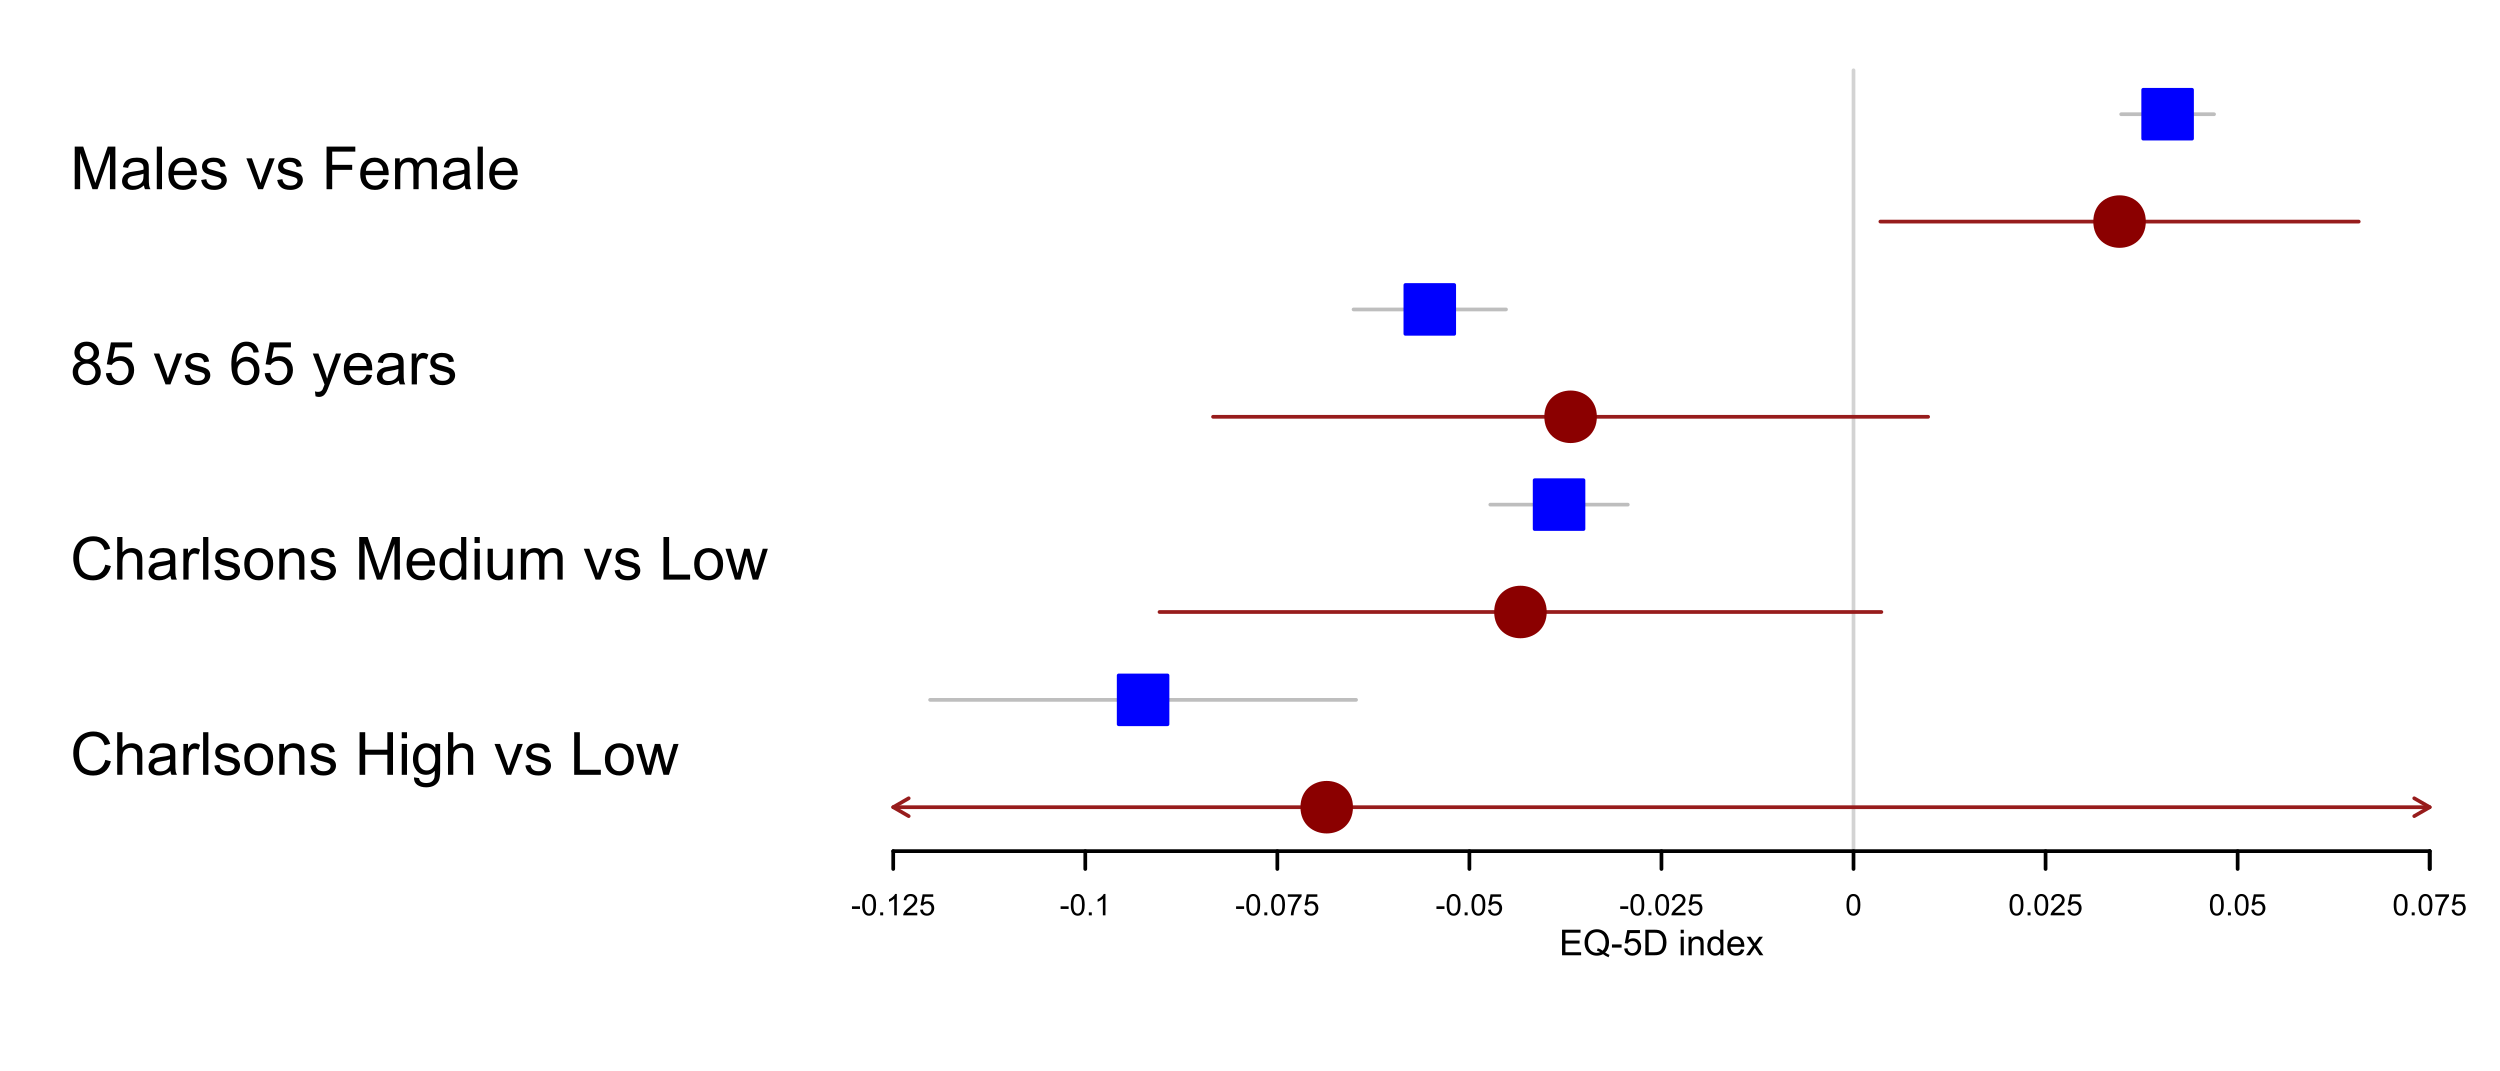 <?xml version="1.0" encoding="UTF-8"?>
<svg xmlns="http://www.w3.org/2000/svg" xmlns:xlink="http://www.w3.org/1999/xlink" width="504pt" height="216pt" viewBox="0 0 504 216" version="1.1">
<defs>
<g>
<symbol overflow="visible" id="glyph0-0">
<path style="stroke:none;" d="M 0.891 0 L 0.891 -8.59 L 2.602 -8.59 L 4.633 -2.508 C 4.816 -1.938 4.953 -1.512 5.047 -1.234 C 5.141 -1.543 5.293 -2.004 5.5 -2.613 L 7.559 -8.59 L 9.086 -8.59 L 9.086 0 L 7.992 0 L 7.992 -7.188 L 5.496 0 L 4.469 0 L 1.984 -7.312 L 1.984 0 Z M 0.891 0 "/>
</symbol>
<symbol overflow="visible" id="glyph0-1">
<path style="stroke:none;" d="M 4.852 -0.766 C 4.461 -0.434 4.082 -0.199 3.723 -0.062 C 3.355 0.074 2.969 0.141 2.562 0.141 C 1.875 0.141 1.352 -0.023 0.984 -0.359 C 0.617 -0.688 0.434 -1.117 0.434 -1.641 C 0.434 -1.945 0.5 -2.223 0.641 -2.473 C 0.777 -2.723 0.961 -2.926 1.188 -3.082 C 1.41 -3.234 1.664 -3.348 1.945 -3.43 C 2.152 -3.477 2.465 -3.531 2.883 -3.586 C 3.734 -3.688 4.359 -3.809 4.766 -3.949 C 4.766 -4.09 4.77 -4.18 4.77 -4.227 C 4.77 -4.648 4.668 -4.953 4.469 -5.133 C 4.199 -5.371 3.801 -5.488 3.27 -5.492 C 2.77 -5.488 2.402 -5.402 2.168 -5.23 C 1.934 -5.055 1.758 -4.746 1.648 -4.305 L 0.617 -4.445 C 0.707 -4.887 0.863 -5.242 1.078 -5.516 C 1.289 -5.781 1.598 -5.992 2.008 -6.141 C 2.41 -6.289 2.883 -6.363 3.422 -6.363 C 3.953 -6.363 4.383 -6.301 4.715 -6.176 C 5.047 -6.051 5.293 -5.891 5.449 -5.703 C 5.605 -5.512 5.715 -5.273 5.777 -4.984 C 5.809 -4.805 5.824 -4.48 5.828 -4.016 L 5.828 -2.609 C 5.824 -1.625 5.848 -1.004 5.895 -0.746 C 5.941 -0.484 6.031 -0.238 6.164 0 L 5.062 0 C 4.953 -0.219 4.883 -0.473 4.852 -0.766 Z M 4.766 -3.125 C 4.375 -2.965 3.801 -2.832 3.039 -2.727 C 2.605 -2.66 2.301 -2.59 2.121 -2.516 C 1.941 -2.434 1.801 -2.32 1.703 -2.172 C 1.605 -2.02 1.559 -1.852 1.559 -1.672 C 1.559 -1.387 1.664 -1.152 1.875 -0.969 C 2.086 -0.777 2.398 -0.684 2.812 -0.688 C 3.219 -0.684 3.578 -0.773 3.895 -0.953 C 4.211 -1.129 4.445 -1.371 4.594 -1.68 C 4.707 -1.918 4.762 -2.27 4.766 -2.734 Z M 4.766 -3.125 "/>
</symbol>
<symbol overflow="visible" id="glyph0-2">
<path style="stroke:none;" d="M 0.766 0 L 0.766 -8.59 L 1.82 -8.59 L 1.82 0 Z M 0.766 0 "/>
</symbol>
<symbol overflow="visible" id="glyph0-3">
<path style="stroke:none;" d="M 5.051 -2.004 L 6.141 -1.867 C 5.969 -1.23 5.648 -0.738 5.184 -0.387 C 4.719 -0.035 4.125 0.141 3.406 0.141 C 2.492 0.141 1.77 -0.137 1.238 -0.699 C 0.699 -1.254 0.434 -2.043 0.438 -3.059 C 0.434 -4.105 0.703 -4.918 1.246 -5.496 C 1.781 -6.074 2.48 -6.363 3.344 -6.363 C 4.176 -6.363 4.855 -6.078 5.383 -5.512 C 5.91 -4.945 6.176 -4.148 6.176 -3.125 C 6.176 -3.059 6.172 -2.965 6.172 -2.844 L 1.531 -2.844 C 1.562 -2.156 1.758 -1.633 2.109 -1.27 C 2.457 -0.906 2.891 -0.727 3.41 -0.727 C 3.797 -0.727 4.125 -0.828 4.402 -1.031 C 4.672 -1.234 4.891 -1.559 5.051 -2.004 Z M 1.586 -3.711 L 5.062 -3.711 C 5.016 -4.227 4.883 -4.621 4.664 -4.887 C 4.328 -5.293 3.891 -5.496 3.359 -5.496 C 2.871 -5.496 2.465 -5.332 2.137 -5.008 C 1.805 -4.684 1.621 -4.25 1.586 -3.711 Z M 1.586 -3.711 "/>
</symbol>
<symbol overflow="visible" id="glyph0-4">
<path style="stroke:none;" d="M 0.367 -1.859 L 1.414 -2.023 C 1.469 -1.602 1.633 -1.281 1.902 -1.059 C 2.168 -0.836 2.543 -0.727 3.023 -0.727 C 3.508 -0.727 3.867 -0.824 4.102 -1.023 C 4.336 -1.219 4.453 -1.449 4.453 -1.719 C 4.453 -1.953 4.348 -2.141 4.141 -2.281 C 3.996 -2.371 3.637 -2.492 3.062 -2.637 C 2.289 -2.832 1.754 -3 1.457 -3.145 C 1.156 -3.285 0.93 -3.48 0.777 -3.734 C 0.621 -3.984 0.543 -4.266 0.547 -4.57 C 0.543 -4.844 0.605 -5.098 0.734 -5.34 C 0.859 -5.574 1.035 -5.773 1.254 -5.93 C 1.418 -6.047 1.641 -6.148 1.926 -6.234 C 2.207 -6.32 2.512 -6.363 2.836 -6.363 C 3.324 -6.363 3.75 -6.293 4.121 -6.152 C 4.488 -6.012 4.762 -5.82 4.938 -5.578 C 5.113 -5.336 5.234 -5.016 5.305 -4.617 L 4.273 -4.477 C 4.223 -4.797 4.086 -5.047 3.863 -5.227 C 3.637 -5.406 3.32 -5.496 2.914 -5.496 C 2.426 -5.496 2.082 -5.414 1.875 -5.254 C 1.664 -5.094 1.559 -4.906 1.562 -4.695 C 1.559 -4.555 1.602 -4.434 1.695 -4.324 C 1.773 -4.211 1.91 -4.117 2.098 -4.043 C 2.203 -4.004 2.512 -3.914 3.031 -3.773 C 3.773 -3.574 4.293 -3.41 4.59 -3.285 C 4.879 -3.156 5.113 -2.973 5.285 -2.73 C 5.453 -2.488 5.535 -2.188 5.539 -1.828 C 5.535 -1.477 5.434 -1.145 5.23 -0.832 C 5.023 -0.52 4.727 -0.277 4.34 -0.113 C 3.953 0.059 3.516 0.141 3.031 0.141 C 2.219 0.141 1.602 -0.027 1.18 -0.363 C 0.754 -0.699 0.484 -1.195 0.367 -1.859 Z M 0.367 -1.859 "/>
</symbol>
<symbol overflow="visible" id="glyph0-5">
<path style="stroke:none;" d=""/>
</symbol>
<symbol overflow="visible" id="glyph0-6">
<path style="stroke:none;" d="M 2.52 0 L 0.152 -6.223 L 1.266 -6.223 L 2.602 -2.496 C 2.746 -2.09 2.879 -1.672 3 -1.242 C 3.094 -1.57 3.223 -1.965 3.391 -2.426 L 4.773 -6.223 L 5.859 -6.223 L 3.504 0 Z M 2.52 0 "/>
</symbol>
<symbol overflow="visible" id="glyph0-7">
<path style="stroke:none;" d="M 0.984 0 L 0.984 -8.59 L 6.781 -8.59 L 6.781 -7.578 L 2.121 -7.578 L 2.121 -4.914 L 6.152 -4.914 L 6.152 -3.902 L 2.121 -3.902 L 2.121 0 Z M 0.984 0 "/>
</symbol>
<symbol overflow="visible" id="glyph0-8">
<path style="stroke:none;" d="M 0.789 0 L 0.789 -6.223 L 1.734 -6.223 L 1.734 -5.352 C 1.93 -5.648 2.188 -5.895 2.512 -6.082 C 2.836 -6.27 3.207 -6.363 3.621 -6.363 C 4.082 -6.363 4.457 -6.266 4.754 -6.074 C 5.043 -5.883 5.254 -5.617 5.379 -5.273 C 5.871 -6 6.512 -6.363 7.301 -6.363 C 7.918 -6.363 8.391 -6.191 8.723 -5.848 C 9.055 -5.504 9.223 -4.977 9.223 -4.273 L 9.223 0 L 8.172 0 L 8.172 -3.922 C 8.168 -4.34 8.133 -4.645 8.07 -4.832 C 8 -5.016 7.879 -5.164 7.699 -5.277 C 7.52 -5.391 7.309 -5.449 7.066 -5.449 C 6.629 -5.449 6.266 -5.301 5.977 -5.012 C 5.688 -4.719 5.543 -4.254 5.543 -3.617 L 5.543 0 L 4.488 0 L 4.488 -4.043 C 4.488 -4.512 4.402 -4.863 4.23 -5.098 C 4.059 -5.332 3.777 -5.449 3.387 -5.449 C 3.09 -5.449 2.812 -5.371 2.562 -5.215 C 2.309 -5.059 2.129 -4.828 2.016 -4.527 C 1.898 -4.227 1.84 -3.793 1.844 -3.227 L 1.844 0 Z M 0.789 0 "/>
</symbol>
<symbol overflow="visible" id="glyph0-9">
<path style="stroke:none;" d="M 2.121 -4.656 C 1.684 -4.816 1.359 -5.047 1.148 -5.344 C 0.938 -5.641 0.832 -5.996 0.832 -6.41 C 0.832 -7.035 1.055 -7.559 1.504 -7.984 C 1.953 -8.41 2.551 -8.625 3.297 -8.625 C 4.043 -8.625 4.648 -8.406 5.109 -7.973 C 5.566 -7.535 5.793 -7.004 5.797 -6.383 C 5.793 -5.977 5.688 -5.629 5.48 -5.34 C 5.27 -5.043 4.953 -4.816 4.531 -4.656 C 5.055 -4.48 5.457 -4.203 5.734 -3.824 C 6.008 -3.438 6.145 -2.98 6.148 -2.453 C 6.145 -1.715 5.887 -1.098 5.367 -0.602 C 4.844 -0.102 4.16 0.145 3.316 0.148 C 2.469 0.145 1.785 -0.102 1.266 -0.605 C 0.742 -1.105 0.48 -1.734 0.484 -2.484 C 0.48 -3.039 0.621 -3.504 0.91 -3.887 C 1.191 -4.262 1.598 -4.52 2.121 -4.656 Z M 1.91 -6.445 C 1.91 -6.039 2.039 -5.707 2.301 -5.449 C 2.562 -5.191 2.902 -5.062 3.32 -5.062 C 3.723 -5.062 4.055 -5.188 4.32 -5.445 C 4.578 -5.695 4.711 -6.012 4.711 -6.387 C 4.711 -6.773 4.574 -7.098 4.309 -7.363 C 4.035 -7.625 3.703 -7.758 3.312 -7.758 C 2.906 -7.758 2.574 -7.629 2.309 -7.371 C 2.043 -7.113 1.91 -6.805 1.91 -6.445 Z M 1.57 -2.477 C 1.57 -2.176 1.641 -1.887 1.785 -1.605 C 1.926 -1.324 2.137 -1.105 2.422 -0.949 C 2.699 -0.793 3.004 -0.715 3.328 -0.719 C 3.832 -0.715 4.246 -0.879 4.578 -1.207 C 4.902 -1.531 5.066 -1.941 5.07 -2.445 C 5.066 -2.945 4.898 -3.367 4.562 -3.703 C 4.223 -4.035 3.801 -4.199 3.293 -4.203 C 2.793 -4.199 2.379 -4.035 2.059 -3.711 C 1.73 -3.379 1.57 -2.969 1.57 -2.477 Z M 1.57 -2.477 "/>
</symbol>
<symbol overflow="visible" id="glyph0-10">
<path style="stroke:none;" d="M 0.5 -2.25 L 1.605 -2.344 C 1.684 -1.805 1.871 -1.398 2.176 -1.125 C 2.473 -0.852 2.836 -0.715 3.258 -0.719 C 3.766 -0.715 4.195 -0.906 4.547 -1.293 C 4.898 -1.672 5.074 -2.18 5.074 -2.82 C 5.074 -3.414 4.902 -3.891 4.566 -4.242 C 4.227 -4.59 3.785 -4.762 3.242 -4.766 C 2.898 -4.762 2.594 -4.684 2.32 -4.531 C 2.047 -4.375 1.832 -4.176 1.676 -3.93 L 0.688 -4.062 L 1.516 -8.473 L 5.789 -8.473 L 5.789 -7.465 L 2.359 -7.465 L 1.898 -5.156 C 2.414 -5.516 2.953 -5.695 3.523 -5.695 C 4.27 -5.695 4.902 -5.434 5.422 -4.914 C 5.934 -4.395 6.191 -3.727 6.195 -2.914 C 6.191 -2.133 5.965 -1.461 5.516 -0.898 C 4.961 -0.199 4.211 0.145 3.258 0.148 C 2.477 0.145 1.836 -0.07 1.344 -0.508 C 0.844 -0.941 0.562 -1.523 0.5 -2.25 Z M 0.5 -2.25 "/>
</symbol>
<symbol overflow="visible" id="glyph0-11">
<path style="stroke:none;" d="M 5.969 -6.484 L 4.922 -6.406 C 4.828 -6.812 4.695 -7.113 4.523 -7.305 C 4.234 -7.605 3.883 -7.758 3.469 -7.758 C 3.133 -7.758 2.836 -7.664 2.586 -7.477 C 2.25 -7.234 1.988 -6.879 1.797 -6.414 C 1.605 -5.949 1.508 -5.289 1.5 -4.43 C 1.754 -4.812 2.062 -5.098 2.434 -5.289 C 2.797 -5.473 3.184 -5.566 3.586 -5.57 C 4.289 -5.566 4.887 -5.309 5.383 -4.793 C 5.875 -4.277 6.121 -3.609 6.125 -2.789 C 6.121 -2.25 6.004 -1.746 5.773 -1.285 C 5.539 -0.82 5.223 -0.469 4.816 -0.223 C 4.41 0.023 3.949 0.145 3.434 0.148 C 2.555 0.145 1.836 -0.176 1.285 -0.82 C 0.727 -1.469 0.449 -2.535 0.453 -4.02 C 0.449 -5.676 0.758 -6.883 1.371 -7.641 C 1.902 -8.297 2.621 -8.625 3.531 -8.625 C 4.207 -8.625 4.762 -8.434 5.195 -8.055 C 5.625 -7.676 5.883 -7.152 5.969 -6.484 Z M 1.664 -2.781 C 1.664 -2.418 1.738 -2.07 1.895 -1.738 C 2.043 -1.406 2.262 -1.152 2.543 -0.98 C 2.82 -0.801 3.109 -0.715 3.414 -0.719 C 3.859 -0.715 4.242 -0.895 4.566 -1.258 C 4.883 -1.613 5.043 -2.102 5.047 -2.727 C 5.043 -3.316 4.887 -3.785 4.57 -4.129 C 4.25 -4.469 3.852 -4.641 3.375 -4.641 C 2.898 -4.641 2.492 -4.469 2.16 -4.129 C 1.828 -3.785 1.664 -3.336 1.664 -2.781 Z M 1.664 -2.781 "/>
</symbol>
<symbol overflow="visible" id="glyph0-12">
<path style="stroke:none;" d="M 0.742 2.398 L 0.625 1.406 C 0.855 1.469 1.059 1.5 1.23 1.5 C 1.465 1.5 1.652 1.461 1.793 1.383 C 1.934 1.305 2.047 1.195 2.141 1.055 C 2.203 0.949 2.312 0.688 2.461 0.27 C 2.48 0.207 2.512 0.121 2.555 0.012 L 0.195 -6.223 L 1.328 -6.223 L 2.625 -2.617 C 2.789 -2.16 2.938 -1.68 3.078 -1.18 C 3.195 -1.66 3.34 -2.133 3.508 -2.594 L 4.84 -6.223 L 5.895 -6.223 L 3.527 0.105 C 3.273 0.789 3.074 1.258 2.938 1.516 C 2.746 1.863 2.531 2.117 2.293 2.281 C 2.047 2.438 1.758 2.52 1.422 2.523 C 1.215 2.52 0.988 2.477 0.742 2.398 Z M 0.742 2.398 "/>
</symbol>
<symbol overflow="visible" id="glyph0-13">
<path style="stroke:none;" d="M 0.781 0 L 0.781 -6.223 L 1.727 -6.223 L 1.727 -5.281 C 1.969 -5.719 2.191 -6.012 2.398 -6.152 C 2.602 -6.293 2.828 -6.363 3.078 -6.363 C 3.43 -6.363 3.793 -6.25 4.16 -6.023 L 3.797 -5.047 C 3.539 -5.195 3.281 -5.273 3.023 -5.273 C 2.793 -5.273 2.586 -5.203 2.402 -5.066 C 2.215 -4.926 2.082 -4.734 2.008 -4.488 C 1.891 -4.113 1.832 -3.703 1.836 -3.258 L 1.836 0 Z M 0.781 0 "/>
</symbol>
<symbol overflow="visible" id="glyph0-14">
<path style="stroke:none;" d="M 7.055 -3.012 L 8.191 -2.727 C 7.953 -1.789 7.523 -1.078 6.906 -0.586 C 6.285 -0.098 5.527 0.145 4.633 0.148 C 3.707 0.145 2.953 -0.039 2.375 -0.418 C 1.793 -0.793 1.352 -1.34 1.051 -2.055 C 0.746 -2.77 0.598 -3.539 0.598 -4.359 C 0.598 -5.254 0.766 -6.031 1.109 -6.699 C 1.449 -7.363 1.938 -7.871 2.57 -8.215 C 3.199 -8.559 3.895 -8.73 4.652 -8.734 C 5.512 -8.73 6.234 -8.512 6.82 -8.078 C 7.406 -7.637 7.812 -7.023 8.047 -6.234 L 6.926 -5.969 C 6.723 -6.59 6.434 -7.047 6.059 -7.336 C 5.68 -7.621 5.203 -7.762 4.629 -7.766 C 3.969 -7.762 3.414 -7.605 2.973 -7.289 C 2.527 -6.969 2.219 -6.543 2.039 -6.012 C 1.859 -5.48 1.77 -4.93 1.77 -4.367 C 1.77 -3.633 1.875 -2.996 2.086 -2.449 C 2.297 -1.902 2.629 -1.496 3.082 -1.23 C 3.531 -0.961 4.016 -0.824 4.539 -0.828 C 5.176 -0.824 5.715 -1.008 6.156 -1.379 C 6.598 -1.742 6.898 -2.289 7.055 -3.012 Z M 7.055 -3.012 "/>
</symbol>
<symbol overflow="visible" id="glyph0-15">
<path style="stroke:none;" d="M 0.789 0 L 0.789 -8.59 L 1.844 -8.59 L 1.844 -5.508 C 2.336 -6.078 2.957 -6.363 3.711 -6.363 C 4.164 -6.363 4.566 -6.27 4.91 -6.09 C 5.25 -5.906 5.492 -5.656 5.641 -5.34 C 5.785 -5.016 5.859 -4.551 5.859 -3.945 L 5.859 0 L 4.805 0 L 4.805 -3.945 C 4.805 -4.469 4.688 -4.852 4.461 -5.094 C 4.227 -5.328 3.906 -5.449 3.492 -5.453 C 3.18 -5.449 2.883 -5.367 2.609 -5.211 C 2.328 -5.047 2.133 -4.828 2.02 -4.551 C 1.898 -4.273 1.84 -3.891 1.844 -3.406 L 1.844 0 Z M 0.789 0 "/>
</symbol>
<symbol overflow="visible" id="glyph0-16">
<path style="stroke:none;" d="M 0.398 -3.109 C 0.398 -4.262 0.719 -5.117 1.359 -5.672 C 1.895 -6.133 2.547 -6.363 3.316 -6.363 C 4.172 -6.363 4.871 -6.082 5.414 -5.52 C 5.953 -4.957 6.223 -4.184 6.227 -3.199 C 6.223 -2.398 6.102 -1.766 5.867 -1.309 C 5.625 -0.848 5.277 -0.492 4.82 -0.238 C 4.359 0.016 3.859 0.141 3.316 0.141 C 2.441 0.141 1.734 -0.137 1.203 -0.695 C 0.664 -1.254 0.398 -2.059 0.398 -3.109 Z M 1.484 -3.109 C 1.48 -2.309 1.656 -1.711 2.004 -1.32 C 2.348 -0.922 2.785 -0.727 3.316 -0.727 C 3.84 -0.727 4.273 -0.926 4.621 -1.324 C 4.969 -1.723 5.145 -2.328 5.145 -3.148 C 5.145 -3.914 4.969 -4.496 4.617 -4.895 C 4.266 -5.289 3.832 -5.488 3.316 -5.492 C 2.785 -5.488 2.348 -5.293 2.004 -4.898 C 1.656 -4.5 1.48 -3.902 1.484 -3.109 Z M 1.484 -3.109 "/>
</symbol>
<symbol overflow="visible" id="glyph0-17">
<path style="stroke:none;" d="M 0.789 0 L 0.789 -6.223 L 1.742 -6.223 L 1.742 -5.336 C 2.195 -6.02 2.855 -6.363 3.719 -6.363 C 4.09 -6.363 4.434 -6.293 4.754 -6.16 C 5.066 -6.023 5.305 -5.848 5.461 -5.633 C 5.617 -5.41 5.727 -5.152 5.789 -4.852 C 5.828 -4.656 5.848 -4.312 5.848 -3.828 L 5.848 0 L 4.793 0 L 4.793 -3.785 C 4.793 -4.215 4.75 -4.535 4.668 -4.75 C 4.586 -4.961 4.441 -5.129 4.234 -5.258 C 4.023 -5.383 3.777 -5.449 3.5 -5.449 C 3.047 -5.449 2.66 -5.305 2.332 -5.02 C 2.004 -4.734 1.84 -4.195 1.844 -3.398 L 1.844 0 Z M 0.789 0 "/>
</symbol>
<symbol overflow="visible" id="glyph0-18">
<path style="stroke:none;" d="M 4.828 0 L 4.828 -0.785 C 4.43 -0.168 3.848 0.141 3.086 0.141 C 2.59 0.141 2.133 0.004 1.719 -0.27 C 1.297 -0.543 0.977 -0.922 0.75 -1.414 C 0.523 -1.898 0.41 -2.465 0.41 -3.105 C 0.41 -3.727 0.512 -4.289 0.719 -4.797 C 0.926 -5.301 1.238 -5.688 1.652 -5.957 C 2.066 -6.227 2.527 -6.363 3.039 -6.363 C 3.41 -6.363 3.746 -6.281 4.043 -6.125 C 4.336 -5.965 4.574 -5.762 4.758 -5.508 L 4.758 -8.59 L 5.805 -8.59 L 5.805 0 Z M 1.492 -3.105 C 1.488 -2.309 1.656 -1.711 1.996 -1.316 C 2.328 -0.922 2.727 -0.727 3.188 -0.727 C 3.648 -0.727 4.039 -0.914 4.359 -1.293 C 4.68 -1.668 4.84 -2.242 4.844 -3.016 C 4.84 -3.867 4.676 -4.492 4.352 -4.895 C 4.02 -5.289 3.617 -5.488 3.141 -5.492 C 2.672 -5.488 2.277 -5.297 1.965 -4.918 C 1.645 -4.531 1.488 -3.93 1.492 -3.105 Z M 1.492 -3.105 "/>
</symbol>
<symbol overflow="visible" id="glyph0-19">
<path style="stroke:none;" d="M 0.797 -7.375 L 0.797 -8.59 L 1.852 -8.59 L 1.852 -7.375 Z M 0.797 0 L 0.797 -6.223 L 1.852 -6.223 L 1.852 0 Z M 0.797 0 "/>
</symbol>
<symbol overflow="visible" id="glyph0-20">
<path style="stroke:none;" d="M 4.867 0 L 4.867 -0.914 C 4.379 -0.211 3.723 0.141 2.895 0.141 C 2.527 0.141 2.184 0.07 1.867 -0.07 C 1.547 -0.211 1.309 -0.387 1.156 -0.602 C 1 -0.812 0.895 -1.074 0.832 -1.383 C 0.785 -1.59 0.762 -1.918 0.766 -2.367 L 0.766 -6.223 L 1.82 -6.223 L 1.82 -2.773 C 1.816 -2.219 1.84 -1.848 1.887 -1.656 C 1.949 -1.379 2.09 -1.16 2.309 -1.004 C 2.523 -0.84 2.789 -0.762 3.105 -0.766 C 3.418 -0.762 3.715 -0.844 3.996 -1.008 C 4.273 -1.172 4.469 -1.391 4.586 -1.672 C 4.699 -1.949 4.758 -2.355 4.758 -2.891 L 4.758 -6.223 L 5.812 -6.223 L 5.812 0 Z M 4.867 0 "/>
</symbol>
<symbol overflow="visible" id="glyph0-21">
<path style="stroke:none;" d="M 0.879 0 L 0.879 -8.59 L 2.016 -8.59 L 2.016 -1.016 L 6.246 -1.016 L 6.246 0 Z M 0.879 0 "/>
</symbol>
<symbol overflow="visible" id="glyph0-22">
<path style="stroke:none;" d="M 1.938 0 L 0.035 -6.223 L 1.125 -6.223 L 2.117 -2.633 L 2.484 -1.297 C 2.5 -1.359 2.605 -1.789 2.805 -2.578 L 3.797 -6.223 L 4.883 -6.223 L 5.812 -2.613 L 6.125 -1.422 L 6.48 -2.625 L 7.547 -6.223 L 8.57 -6.223 L 6.625 0 L 5.531 0 L 4.539 -3.727 L 4.301 -4.789 L 3.039 0 Z M 1.938 0 "/>
</symbol>
<symbol overflow="visible" id="glyph0-23">
<path style="stroke:none;" d="M 0.961 0 L 0.961 -8.59 L 2.098 -8.59 L 2.098 -5.062 L 6.562 -5.062 L 6.562 -8.59 L 7.699 -8.59 L 7.699 0 L 6.562 0 L 6.562 -4.047 L 2.098 -4.047 L 2.098 0 Z M 0.961 0 "/>
</symbol>
<symbol overflow="visible" id="glyph0-24">
<path style="stroke:none;" d="M 0.598 0.516 L 1.625 0.668 C 1.664 0.98 1.785 1.211 1.98 1.359 C 2.242 1.555 2.598 1.652 3.055 1.652 C 3.539 1.652 3.918 1.555 4.184 1.359 C 4.449 1.164 4.629 0.891 4.723 0.539 C 4.777 0.324 4.801 -0.125 4.797 -0.812 C 4.336 -0.27 3.762 0 3.078 0 C 2.219 0 1.559 -0.309 1.09 -0.926 C 0.621 -1.543 0.387 -2.281 0.387 -3.148 C 0.387 -3.738 0.492 -4.285 0.707 -4.789 C 0.922 -5.289 1.234 -5.68 1.645 -5.953 C 2.051 -6.227 2.531 -6.363 3.082 -6.363 C 3.816 -6.363 4.422 -6.066 4.898 -5.473 L 4.898 -6.223 L 5.871 -6.223 L 5.871 -0.844 C 5.871 0.125 5.77 0.809 5.574 1.215 C 5.375 1.613 5.062 1.934 4.637 2.172 C 4.207 2.402 3.684 2.52 3.059 2.523 C 2.316 2.52 1.715 2.352 1.258 2.023 C 0.801 1.688 0.582 1.188 0.598 0.516 Z M 1.469 -3.223 C 1.465 -2.406 1.629 -1.809 1.957 -1.438 C 2.281 -1.059 2.688 -0.871 3.176 -0.875 C 3.66 -0.871 4.066 -1.059 4.395 -1.434 C 4.723 -1.805 4.887 -2.391 4.887 -3.188 C 4.887 -3.945 4.715 -4.52 4.379 -4.91 C 4.039 -5.297 3.633 -5.488 3.156 -5.492 C 2.684 -5.488 2.285 -5.297 1.961 -4.918 C 1.629 -4.535 1.465 -3.973 1.469 -3.223 Z M 1.469 -3.223 "/>
</symbol>
<symbol overflow="visible" id="glyph1-0">
<path style="stroke:none;" d="M 0.191 -1.289 L 0.191 -1.82 L 1.812 -1.82 L 1.812 -1.289 Z M 0.191 -1.289 "/>
</symbol>
<symbol overflow="visible" id="glyph1-1">
<path style="stroke:none;" d="M 0.25 -2.117 C 0.246 -2.621 0.297 -3.031 0.406 -3.344 C 0.508 -3.652 0.664 -3.891 0.871 -4.059 C 1.074 -4.227 1.332 -4.312 1.648 -4.312 C 1.875 -4.312 2.078 -4.266 2.254 -4.172 C 2.426 -4.078 2.57 -3.941 2.684 -3.77 C 2.797 -3.59 2.887 -3.379 2.953 -3.133 C 3.016 -2.879 3.047 -2.539 3.051 -2.117 C 3.047 -1.609 2.996 -1.203 2.895 -0.898 C 2.789 -0.586 2.633 -0.348 2.43 -0.18 C 2.223 -0.012 1.961 0.07 1.648 0.074 C 1.23 0.07 0.906 -0.074 0.672 -0.371 C 0.387 -0.723 0.246 -1.305 0.25 -2.117 Z M 0.789 -2.117 C 0.785 -1.41 0.867 -0.941 1.035 -0.711 C 1.199 -0.473 1.402 -0.355 1.648 -0.359 C 1.887 -0.355 2.09 -0.473 2.258 -0.711 C 2.422 -0.941 2.508 -1.41 2.508 -2.117 C 2.508 -2.82 2.422 -3.293 2.258 -3.527 C 2.09 -3.758 1.887 -3.871 1.645 -3.875 C 1.398 -3.871 1.203 -3.77 1.062 -3.57 C 0.875 -3.305 0.785 -2.82 0.789 -2.117 Z M 0.789 -2.117 "/>
</symbol>
<symbol overflow="visible" id="glyph1-2">
<path style="stroke:none;" d="M 0.547 0 L 0.547 -0.602 L 1.145 -0.602 L 1.145 0 Z M 0.547 0 "/>
</symbol>
<symbol overflow="visible" id="glyph1-3">
<path style="stroke:none;" d="M 2.234 0 L 1.707 0 L 1.707 -3.359 C 1.574 -3.234 1.41 -3.113 1.207 -2.996 C 1 -2.871 0.812 -2.781 0.652 -2.727 L 0.652 -3.234 C 0.941 -3.371 1.199 -3.539 1.426 -3.738 C 1.645 -3.934 1.801 -4.125 1.895 -4.312 L 2.234 -4.312 Z M 2.234 0 "/>
</symbol>
<symbol overflow="visible" id="glyph1-4">
<path style="stroke:none;" d="M 3.02 -0.508 L 3.02 0 L 0.18 0 C 0.176 -0.125 0.195 -0.246 0.242 -0.367 C 0.312 -0.559 0.43 -0.75 0.59 -0.938 C 0.746 -1.125 0.977 -1.34 1.281 -1.586 C 1.746 -1.969 2.062 -2.273 2.227 -2.496 C 2.391 -2.719 2.473 -2.93 2.473 -3.133 C 2.473 -3.34 2.395 -3.516 2.246 -3.66 C 2.094 -3.801 1.902 -3.871 1.664 -3.875 C 1.406 -3.871 1.203 -3.797 1.055 -3.645 C 0.902 -3.492 0.824 -3.281 0.824 -3.016 L 0.281 -3.07 C 0.316 -3.473 0.453 -3.777 0.699 -3.992 C 0.938 -4.203 1.266 -4.312 1.676 -4.312 C 2.086 -4.312 2.41 -4.195 2.652 -3.969 C 2.891 -3.734 3.012 -3.453 3.016 -3.121 C 3.012 -2.945 2.977 -2.777 2.91 -2.613 C 2.836 -2.445 2.719 -2.27 2.559 -2.086 C 2.391 -1.902 2.121 -1.648 1.746 -1.332 C 1.43 -1.062 1.227 -0.883 1.137 -0.789 C 1.043 -0.691 0.969 -0.598 0.914 -0.508 Z M 3.02 -0.508 "/>
</symbol>
<symbol overflow="visible" id="glyph1-5">
<path style="stroke:none;" d="M 0.25 -1.125 L 0.805 -1.172 C 0.84 -0.898 0.934 -0.695 1.086 -0.562 C 1.234 -0.426 1.418 -0.355 1.629 -0.359 C 1.879 -0.355 2.094 -0.453 2.273 -0.645 C 2.449 -0.836 2.535 -1.09 2.539 -1.41 C 2.535 -1.707 2.453 -1.945 2.285 -2.121 C 2.113 -2.293 1.891 -2.379 1.621 -2.383 C 1.449 -2.379 1.297 -2.34 1.16 -2.266 C 1.02 -2.184 0.91 -2.082 0.836 -1.965 L 0.344 -2.031 L 0.758 -4.234 L 2.895 -4.234 L 2.895 -3.734 L 1.18 -3.734 L 0.949 -2.578 C 1.207 -2.758 1.477 -2.848 1.762 -2.848 C 2.133 -2.848 2.449 -2.715 2.711 -2.457 C 2.965 -2.195 3.094 -1.863 3.098 -1.457 C 3.094 -1.066 2.98 -0.73 2.758 -0.449 C 2.48 -0.102 2.105 0.07 1.629 0.074 C 1.238 0.07 0.918 -0.035 0.672 -0.254 C 0.422 -0.469 0.281 -0.762 0.25 -1.125 Z M 0.25 -1.125 "/>
</symbol>
<symbol overflow="visible" id="glyph1-6">
<path style="stroke:none;" d="M 0.285 -3.734 L 0.285 -4.238 L 3.062 -4.238 L 3.062 -3.828 C 2.789 -3.531 2.52 -3.145 2.25 -2.668 C 1.98 -2.184 1.773 -1.688 1.629 -1.18 C 1.52 -0.816 1.449 -0.426 1.426 0 L 0.883 0 C 0.887 -0.336 0.953 -0.742 1.082 -1.223 C 1.207 -1.699 1.391 -2.16 1.629 -2.605 C 1.863 -3.047 2.113 -3.422 2.387 -3.734 Z M 0.285 -3.734 "/>
</symbol>
<symbol overflow="visible" id="glyph2-0">
<path style="stroke:none;" d="M 0.57 0 L 0.57 -5.152 L 4.297 -5.152 L 4.297 -4.547 L 1.25 -4.547 L 1.25 -2.969 L 4.102 -2.969 L 4.102 -2.363 L 1.25 -2.363 L 1.25 -0.609 L 4.414 -0.609 L 4.414 0 Z M 0.57 0 "/>
</symbol>
<symbol overflow="visible" id="glyph2-1">
<path style="stroke:none;" d="M 4.461 -0.551 C 4.773 -0.332 5.066 -0.172 5.336 -0.074 L 5.137 0.402 C 4.766 0.266 4.395 0.059 4.027 -0.23 C 3.645 -0.02 3.223 0.082 2.762 0.086 C 2.293 0.082 1.871 -0.027 1.492 -0.25 C 1.113 -0.473 0.82 -0.789 0.617 -1.195 C 0.406 -1.602 0.305 -2.062 0.309 -2.578 C 0.305 -3.086 0.406 -3.547 0.617 -3.965 C 0.82 -4.379 1.117 -4.695 1.5 -4.918 C 1.879 -5.133 2.305 -5.242 2.777 -5.246 C 3.254 -5.242 3.68 -5.129 4.062 -4.906 C 4.441 -4.676 4.734 -4.359 4.938 -3.957 C 5.137 -3.547 5.238 -3.09 5.238 -2.582 C 5.238 -2.156 5.172 -1.773 5.043 -1.438 C 4.914 -1.094 4.719 -0.801 4.461 -0.551 Z M 2.961 -1.422 C 3.352 -1.309 3.676 -1.145 3.934 -0.93 C 4.332 -1.293 4.535 -1.844 4.535 -2.582 C 4.535 -2.996 4.461 -3.359 4.32 -3.672 C 4.176 -3.98 3.969 -4.223 3.699 -4.398 C 3.422 -4.566 3.117 -4.652 2.781 -4.656 C 2.27 -4.652 1.848 -4.477 1.516 -4.133 C 1.176 -3.781 1.008 -3.266 1.012 -2.578 C 1.008 -1.906 1.172 -1.391 1.508 -1.031 C 1.836 -0.672 2.262 -0.492 2.781 -0.496 C 3.02 -0.492 3.25 -0.539 3.469 -0.633 C 3.254 -0.77 3.027 -0.867 2.793 -0.93 Z M 2.961 -1.422 "/>
</symbol>
<symbol overflow="visible" id="glyph2-2">
<path style="stroke:none;" d="M 0.227 -1.547 L 0.227 -2.184 L 2.172 -2.184 L 2.172 -1.547 Z M 0.227 -1.547 "/>
</symbol>
<symbol overflow="visible" id="glyph2-3">
<path style="stroke:none;" d="M 0.297 -1.352 L 0.965 -1.406 C 1.012 -1.082 1.125 -0.836 1.305 -0.676 C 1.48 -0.512 1.695 -0.434 1.953 -0.434 C 2.254 -0.434 2.512 -0.547 2.727 -0.777 C 2.934 -1.004 3.039 -1.309 3.043 -1.691 C 3.039 -2.051 2.938 -2.336 2.738 -2.547 C 2.535 -2.754 2.273 -2.859 1.945 -2.859 C 1.738 -2.859 1.551 -2.812 1.391 -2.719 C 1.223 -2.625 1.094 -2.504 1.004 -2.359 L 0.41 -2.438 L 0.91 -5.082 L 3.473 -5.082 L 3.473 -4.48 L 1.418 -4.48 L 1.141 -3.094 C 1.445 -3.309 1.77 -3.414 2.113 -3.418 C 2.562 -3.414 2.941 -3.258 3.25 -2.949 C 3.559 -2.633 3.715 -2.234 3.715 -1.746 C 3.715 -1.277 3.578 -0.875 3.309 -0.539 C 2.977 -0.125 2.523 0.082 1.953 0.086 C 1.48 0.082 1.098 -0.047 0.805 -0.305 C 0.508 -0.566 0.34 -0.914 0.297 -1.352 Z M 0.297 -1.352 "/>
</symbol>
<symbol overflow="visible" id="glyph2-4">
<path style="stroke:none;" d="M 0.555 0 L 0.555 -5.152 L 2.332 -5.152 C 2.73 -5.148 3.035 -5.125 3.25 -5.078 C 3.543 -5.008 3.793 -4.887 4.004 -4.711 C 4.273 -4.48 4.477 -4.184 4.613 -3.828 C 4.746 -3.469 4.816 -3.062 4.816 -2.605 C 4.816 -2.211 4.77 -1.863 4.68 -1.562 C 4.586 -1.258 4.469 -1.008 4.328 -0.812 C 4.184 -0.613 4.027 -0.457 3.855 -0.344 C 3.684 -0.23 3.477 -0.145 3.242 -0.086 C 3 -0.027 2.727 0 2.414 0 Z M 1.238 -0.609 L 2.336 -0.609 C 2.676 -0.609 2.941 -0.641 3.137 -0.703 C 3.324 -0.766 3.48 -0.852 3.602 -0.969 C 3.762 -1.125 3.887 -1.344 3.977 -1.621 C 4.066 -1.891 4.113 -2.223 4.113 -2.617 C 4.113 -3.152 4.023 -3.566 3.848 -3.859 C 3.668 -4.145 3.453 -4.34 3.203 -4.441 C 3.02 -4.512 2.727 -4.547 2.32 -4.547 L 1.238 -4.547 Z M 1.238 -0.609 "/>
</symbol>
<symbol overflow="visible" id="glyph2-5">
<path style="stroke:none;" d=""/>
</symbol>
<symbol overflow="visible" id="glyph2-6">
<path style="stroke:none;" d="M 0.477 -4.426 L 0.477 -5.152 L 1.109 -5.152 L 1.109 -4.426 Z M 0.477 0 L 0.477 -3.734 L 1.109 -3.734 L 1.109 0 Z M 0.477 0 "/>
</symbol>
<symbol overflow="visible" id="glyph2-7">
<path style="stroke:none;" d="M 0.473 0 L 0.473 -3.734 L 1.043 -3.734 L 1.043 -3.203 C 1.316 -3.609 1.711 -3.812 2.234 -3.816 C 2.453 -3.812 2.66 -3.773 2.852 -3.695 C 3.039 -3.613 3.18 -3.508 3.277 -3.375 C 3.367 -3.242 3.434 -3.086 3.473 -2.91 C 3.492 -2.789 3.504 -2.586 3.508 -2.297 L 3.508 0 L 2.875 0 L 2.875 -2.27 C 2.871 -2.523 2.848 -2.719 2.801 -2.848 C 2.75 -2.973 2.66 -3.074 2.539 -3.152 C 2.41 -3.23 2.266 -3.27 2.098 -3.27 C 1.828 -3.27 1.594 -3.184 1.402 -3.012 C 1.203 -2.84 1.105 -2.516 1.109 -2.039 L 1.109 0 Z M 0.473 0 "/>
</symbol>
<symbol overflow="visible" id="glyph2-8">
<path style="stroke:none;" d="M 2.898 0 L 2.898 -0.473 C 2.66 -0.102 2.312 0.082 1.852 0.086 C 1.555 0.082 1.281 0.004 1.031 -0.16 C 0.781 -0.32 0.586 -0.551 0.449 -0.848 C 0.312 -1.141 0.246 -1.48 0.246 -1.863 C 0.246 -2.234 0.305 -2.57 0.43 -2.875 C 0.551 -3.176 0.738 -3.41 0.988 -3.574 C 1.234 -3.734 1.512 -3.812 1.824 -3.816 C 2.047 -3.812 2.25 -3.766 2.426 -3.672 C 2.598 -3.574 2.738 -3.453 2.855 -3.305 L 2.855 -5.152 L 3.484 -5.152 L 3.484 0 Z M 0.895 -1.863 C 0.891 -1.383 0.992 -1.023 1.195 -0.789 C 1.398 -0.551 1.637 -0.434 1.914 -0.438 C 2.188 -0.434 2.422 -0.547 2.617 -0.773 C 2.809 -1 2.906 -1.344 2.906 -1.809 C 2.906 -2.32 2.805 -2.695 2.609 -2.934 C 2.41 -3.172 2.168 -3.293 1.883 -3.293 C 1.598 -3.293 1.363 -3.176 1.176 -2.949 C 0.984 -2.715 0.891 -2.355 0.895 -1.863 Z M 0.895 -1.863 "/>
</symbol>
<symbol overflow="visible" id="glyph2-9">
<path style="stroke:none;" d="M 3.031 -1.203 L 3.684 -1.121 C 3.578 -0.734 3.387 -0.438 3.109 -0.23 C 2.828 -0.02 2.473 0.082 2.043 0.086 C 1.492 0.082 1.059 -0.082 0.742 -0.418 C 0.422 -0.754 0.262 -1.227 0.266 -1.836 C 0.262 -2.461 0.426 -2.949 0.75 -3.297 C 1.07 -3.641 1.488 -3.812 2.008 -3.816 C 2.504 -3.812 2.91 -3.645 3.23 -3.305 C 3.543 -2.965 3.703 -2.488 3.707 -1.875 C 3.703 -1.836 3.703 -1.777 3.703 -1.703 L 0.918 -1.703 C 0.938 -1.293 1.055 -0.98 1.266 -0.762 C 1.473 -0.543 1.73 -0.434 2.047 -0.438 C 2.273 -0.434 2.473 -0.492 2.641 -0.617 C 2.801 -0.734 2.93 -0.93 3.031 -1.203 Z M 0.953 -2.227 L 3.039 -2.227 C 3.008 -2.539 2.926 -2.773 2.797 -2.934 C 2.594 -3.172 2.336 -3.293 2.016 -3.297 C 1.723 -3.293 1.477 -3.195 1.281 -3.004 C 1.082 -2.809 0.973 -2.551 0.953 -2.227 Z M 0.953 -2.227 "/>
</symbol>
<symbol overflow="visible" id="glyph2-10">
<path style="stroke:none;" d="M 0.051 0 L 1.418 -1.941 L 0.156 -3.734 L 0.945 -3.734 L 1.52 -2.859 C 1.621 -2.691 1.707 -2.551 1.777 -2.441 C 1.879 -2.594 1.977 -2.73 2.062 -2.852 L 2.691 -3.734 L 3.449 -3.734 L 2.16 -1.977 L 3.547 0 L 2.77 0 L 2.004 -1.16 L 1.801 -1.473 L 0.82 0 Z M 0.051 0 "/>
</symbol>
</g>
</defs>
<g id="surface46">
<rect x="0" y="0" width="504" height="216" style="fill:rgb(100%,100%,100%);fill-opacity:1;stroke:none;"/>
<g style="fill:rgb(0%,0%,0%);fill-opacity:1;">
  <use xlink:href="#glyph0-0" x="14.172" y="38.145"/>
  <use xlink:href="#glyph0-1" x="24.168" y="38.145"/>
  <use xlink:href="#glyph0-2" x="30.842" y="38.145"/>
  <use xlink:href="#glyph0-3" x="33.508" y="38.145"/>
  <use xlink:href="#glyph0-4" x="40.182" y="38.145"/>
  <use xlink:href="#glyph0-5" x="46.182" y="38.145"/>
  <use xlink:href="#glyph0-6" x="49.516" y="38.145"/>
  <use xlink:href="#glyph0-4" x="55.516" y="38.145"/>
  <use xlink:href="#glyph0-5" x="61.516" y="38.145"/>
  <use xlink:href="#glyph0-7" x="64.85" y="38.145"/>
  <use xlink:href="#glyph0-3" x="72.18" y="38.145"/>
  <use xlink:href="#glyph0-8" x="78.854" y="38.145"/>
  <use xlink:href="#glyph0-1" x="88.85" y="38.145"/>
  <use xlink:href="#glyph0-2" x="95.523" y="38.145"/>
  <use xlink:href="#glyph0-3" x="98.189" y="38.145"/>
</g>
<g style="fill:rgb(0%,0%,0%);fill-opacity:1;">
  <use xlink:href="#glyph0-9" x="14.172" y="77.5"/>
  <use xlink:href="#glyph0-10" x="20.846" y="77.5"/>
  <use xlink:href="#glyph0-5" x="27.52" y="77.5"/>
  <use xlink:href="#glyph0-6" x="30.854" y="77.5"/>
  <use xlink:href="#glyph0-4" x="36.854" y="77.5"/>
  <use xlink:href="#glyph0-5" x="42.854" y="77.5"/>
  <use xlink:href="#glyph0-11" x="46.188" y="77.5"/>
  <use xlink:href="#glyph0-10" x="52.861" y="77.5"/>
  <use xlink:href="#glyph0-5" x="59.535" y="77.5"/>
  <use xlink:href="#glyph0-12" x="62.869" y="77.5"/>
  <use xlink:href="#glyph0-3" x="68.869" y="77.5"/>
  <use xlink:href="#glyph0-1" x="75.543" y="77.5"/>
  <use xlink:href="#glyph0-13" x="82.217" y="77.5"/>
  <use xlink:href="#glyph0-4" x="86.213" y="77.5"/>
</g>
<g style="fill:rgb(0%,0%,0%);fill-opacity:1;">
  <use xlink:href="#glyph0-14" x="14.172" y="116.852"/>
  <use xlink:href="#glyph0-15" x="22.838" y="116.852"/>
  <use xlink:href="#glyph0-1" x="29.512" y="116.852"/>
  <use xlink:href="#glyph0-13" x="36.186" y="116.852"/>
  <use xlink:href="#glyph0-2" x="40.182" y="116.852"/>
  <use xlink:href="#glyph0-4" x="42.848" y="116.852"/>
  <use xlink:href="#glyph0-16" x="48.848" y="116.852"/>
  <use xlink:href="#glyph0-17" x="55.521" y="116.852"/>
  <use xlink:href="#glyph0-4" x="62.195" y="116.852"/>
  <use xlink:href="#glyph0-5" x="68.195" y="116.852"/>
  <use xlink:href="#glyph0-0" x="71.529" y="116.852"/>
  <use xlink:href="#glyph0-3" x="81.525" y="116.852"/>
  <use xlink:href="#glyph0-18" x="88.199" y="116.852"/>
  <use xlink:href="#glyph0-19" x="94.873" y="116.852"/>
  <use xlink:href="#glyph0-20" x="97.539" y="116.852"/>
  <use xlink:href="#glyph0-8" x="104.213" y="116.852"/>
  <use xlink:href="#glyph0-5" x="114.209" y="116.852"/>
  <use xlink:href="#glyph0-6" x="117.543" y="116.852"/>
  <use xlink:href="#glyph0-4" x="123.543" y="116.852"/>
  <use xlink:href="#glyph0-5" x="129.543" y="116.852"/>
  <use xlink:href="#glyph0-21" x="132.877" y="116.852"/>
  <use xlink:href="#glyph0-16" x="139.551" y="116.852"/>
  <use xlink:href="#glyph0-22" x="146.225" y="116.852"/>
</g>
<g style="fill:rgb(0%,0%,0%);fill-opacity:1;">
  <use xlink:href="#glyph0-14" x="14.172" y="156.203"/>
  <use xlink:href="#glyph0-15" x="22.838" y="156.203"/>
  <use xlink:href="#glyph0-1" x="29.512" y="156.203"/>
  <use xlink:href="#glyph0-13" x="36.186" y="156.203"/>
  <use xlink:href="#glyph0-2" x="40.182" y="156.203"/>
  <use xlink:href="#glyph0-4" x="42.848" y="156.203"/>
  <use xlink:href="#glyph0-16" x="48.848" y="156.203"/>
  <use xlink:href="#glyph0-17" x="55.521" y="156.203"/>
  <use xlink:href="#glyph0-4" x="62.195" y="156.203"/>
  <use xlink:href="#glyph0-5" x="68.195" y="156.203"/>
  <use xlink:href="#glyph0-23" x="71.529" y="156.203"/>
  <use xlink:href="#glyph0-19" x="80.195" y="156.203"/>
  <use xlink:href="#glyph0-24" x="82.861" y="156.203"/>
  <use xlink:href="#glyph0-15" x="89.535" y="156.203"/>
  <use xlink:href="#glyph0-5" x="96.209" y="156.203"/>
  <use xlink:href="#glyph0-6" x="99.543" y="156.203"/>
  <use xlink:href="#glyph0-4" x="105.543" y="156.203"/>
  <use xlink:href="#glyph0-5" x="111.543" y="156.203"/>
  <use xlink:href="#glyph0-21" x="114.877" y="156.203"/>
  <use xlink:href="#glyph0-16" x="121.551" y="156.203"/>
  <use xlink:href="#glyph0-22" x="128.225" y="156.203"/>
</g>
<path style="fill:none;stroke-width:0.75;stroke-linecap:round;stroke-linejoin:round;stroke:rgb(82.745%,82.745%,82.745%);stroke-opacity:1;stroke-miterlimit:10;" d="M 373.668 171.586 L 373.668 14.172 "/>
<path style="fill:none;stroke-width:0.75;stroke-linecap:round;stroke-linejoin:round;stroke:rgb(0%,0%,0%);stroke-opacity:1;stroke-miterlimit:10;" d="M 180.074 171.586 L 489.828 171.586 "/>
<path style="fill:none;stroke-width:0.75;stroke-linecap:round;stroke-linejoin:round;stroke:rgb(0%,0%,0%);stroke-opacity:1;stroke-miterlimit:10;" d="M 180.074 171.586 L 180.074 175.188 "/>
<path style="fill:none;stroke-width:0.75;stroke-linecap:round;stroke-linejoin:round;stroke:rgb(0%,0%,0%);stroke-opacity:1;stroke-miterlimit:10;" d="M 218.793 171.586 L 218.793 175.188 "/>
<path style="fill:none;stroke-width:0.75;stroke-linecap:round;stroke-linejoin:round;stroke:rgb(0%,0%,0%);stroke-opacity:1;stroke-miterlimit:10;" d="M 257.512 171.586 L 257.512 175.188 "/>
<path style="fill:none;stroke-width:0.75;stroke-linecap:round;stroke-linejoin:round;stroke:rgb(0%,0%,0%);stroke-opacity:1;stroke-miterlimit:10;" d="M 296.23 171.586 L 296.23 175.188 "/>
<path style="fill:none;stroke-width:0.75;stroke-linecap:round;stroke-linejoin:round;stroke:rgb(0%,0%,0%);stroke-opacity:1;stroke-miterlimit:10;" d="M 334.949 171.586 L 334.949 175.188 "/>
<path style="fill:none;stroke-width:0.75;stroke-linecap:round;stroke-linejoin:round;stroke:rgb(0%,0%,0%);stroke-opacity:1;stroke-miterlimit:10;" d="M 373.668 171.586 L 373.668 175.188 "/>
<path style="fill:none;stroke-width:0.75;stroke-linecap:round;stroke-linejoin:round;stroke:rgb(0%,0%,0%);stroke-opacity:1;stroke-miterlimit:10;" d="M 412.387 171.586 L 412.387 175.188 "/>
<path style="fill:none;stroke-width:0.75;stroke-linecap:round;stroke-linejoin:round;stroke:rgb(0%,0%,0%);stroke-opacity:1;stroke-miterlimit:10;" d="M 451.109 171.586 L 451.109 175.188 "/>
<path style="fill:none;stroke-width:0.75;stroke-linecap:round;stroke-linejoin:round;stroke:rgb(0%,0%,0%);stroke-opacity:1;stroke-miterlimit:10;" d="M 489.828 171.586 L 489.828 175.188 "/>
<path style="fill:none;stroke-width:0.75;stroke-linecap:round;stroke-linejoin:round;stroke:rgb(0%,0%,0%);stroke-opacity:1;stroke-miterlimit:10;" d="M 489.828 171.586 L 489.828 175.188 "/>
<g style="fill:rgb(0%,0%,0%);fill-opacity:1;">
  <use xlink:href="#glyph1-0" x="171.566" y="184.535"/>
  <use xlink:href="#glyph1-1" x="173.564" y="184.535"/>
  <use xlink:href="#glyph1-2" x="176.901" y="184.535"/>
  <use xlink:href="#glyph1-3" x="178.568" y="184.535"/>
  <use xlink:href="#glyph1-4" x="181.905" y="184.535"/>
  <use xlink:href="#glyph1-5" x="185.242" y="184.535"/>
</g>
<g style="fill:rgb(0%,0%,0%);fill-opacity:1;">
  <use xlink:href="#glyph1-0" x="213.625" y="184.535"/>
  <use xlink:href="#glyph1-1" x="215.623" y="184.535"/>
  <use xlink:href="#glyph1-2" x="218.96" y="184.535"/>
  <use xlink:href="#glyph1-3" x="220.627" y="184.535"/>
</g>
<g style="fill:rgb(0%,0%,0%);fill-opacity:1;">
  <use xlink:href="#glyph1-0" x="249.004" y="184.535"/>
  <use xlink:href="#glyph1-1" x="251.002" y="184.535"/>
  <use xlink:href="#glyph1-2" x="254.339" y="184.535"/>
  <use xlink:href="#glyph1-1" x="256.006" y="184.535"/>
  <use xlink:href="#glyph1-6" x="259.343" y="184.535"/>
  <use xlink:href="#glyph1-5" x="262.68" y="184.535"/>
</g>
<g style="fill:rgb(0%,0%,0%);fill-opacity:1;">
  <use xlink:href="#glyph1-0" x="289.395" y="184.535"/>
  <use xlink:href="#glyph1-1" x="291.393" y="184.535"/>
  <use xlink:href="#glyph1-2" x="294.729" y="184.535"/>
  <use xlink:href="#glyph1-1" x="296.396" y="184.535"/>
  <use xlink:href="#glyph1-5" x="299.733" y="184.535"/>
</g>
<g style="fill:rgb(0%,0%,0%);fill-opacity:1;">
  <use xlink:href="#glyph1-0" x="326.441" y="184.535"/>
  <use xlink:href="#glyph1-1" x="328.439" y="184.535"/>
  <use xlink:href="#glyph1-2" x="331.776" y="184.535"/>
  <use xlink:href="#glyph1-1" x="333.443" y="184.535"/>
  <use xlink:href="#glyph1-4" x="336.78" y="184.535"/>
  <use xlink:href="#glyph1-5" x="340.117" y="184.535"/>
</g>
<g style="fill:rgb(0%,0%,0%);fill-opacity:1;">
  <use xlink:href="#glyph1-1" x="372" y="184.535"/>
</g>
<g style="fill:rgb(0%,0%,0%);fill-opacity:1;">
  <use xlink:href="#glyph1-1" x="404.879" y="184.535"/>
  <use xlink:href="#glyph1-2" x="408.216" y="184.535"/>
  <use xlink:href="#glyph1-1" x="409.883" y="184.535"/>
  <use xlink:href="#glyph1-4" x="413.22" y="184.535"/>
  <use xlink:href="#glyph1-5" x="416.557" y="184.535"/>
</g>
<g style="fill:rgb(0%,0%,0%);fill-opacity:1;">
  <use xlink:href="#glyph1-1" x="445.27" y="184.535"/>
  <use xlink:href="#glyph1-2" x="448.606" y="184.535"/>
  <use xlink:href="#glyph1-1" x="450.273" y="184.535"/>
  <use xlink:href="#glyph1-5" x="453.61" y="184.535"/>
</g>
<g style="fill:rgb(0%,0%,0%);fill-opacity:1;">
  <use xlink:href="#glyph1-1" x="482.32" y="184.535"/>
  <use xlink:href="#glyph1-2" x="485.657" y="184.535"/>
  <use xlink:href="#glyph1-1" x="487.324" y="184.535"/>
  <use xlink:href="#glyph1-6" x="490.661" y="184.535"/>
  <use xlink:href="#glyph1-5" x="493.998" y="184.535"/>
</g>
<g style="fill:rgb(0%,0%,0%);fill-opacity:1;">
  <use xlink:href="#glyph2-0" x="314.34" y="192.582"/>
  <use xlink:href="#glyph2-1" x="319.142" y="192.582"/>
  <use xlink:href="#glyph2-2" x="324.743" y="192.582"/>
  <use xlink:href="#glyph2-3" x="327.14" y="192.582"/>
  <use xlink:href="#glyph2-4" x="331.145" y="192.582"/>
  <use xlink:href="#glyph2-5" x="336.344" y="192.582"/>
  <use xlink:href="#glyph2-6" x="338.345" y="192.582"/>
  <use xlink:href="#glyph2-7" x="339.944" y="192.582"/>
  <use xlink:href="#glyph2-8" x="343.948" y="192.582"/>
  <use xlink:href="#glyph2-9" x="347.953" y="192.582"/>
  <use xlink:href="#glyph2-10" x="351.957" y="192.582"/>
</g>
<path style="fill:none;stroke-width:0.75;stroke-linecap:round;stroke-linejoin:round;stroke:rgb(59.216%,10.98%,10.98%);stroke-opacity:1;stroke-miterlimit:10;" d="M 379.082 44.672 L 475.52 44.672 "/>
<path style="fill-rule:nonzero;fill:rgb(54.51%,0%,0%);fill-opacity:1;stroke-width:0.75;stroke-linecap:round;stroke-linejoin:round;stroke:rgb(54.51%,0%,0%);stroke-opacity:1;stroke-miterlimit:10;" d="M 432.219 44.672 C 432.219 51.23 422.383 51.23 422.383 44.672 C 422.383 38.113 432.219 38.113 432.219 44.672 "/>
<path style="fill:none;stroke-width:0.75;stroke-linecap:round;stroke-linejoin:round;stroke:rgb(74.51%,74.51%,74.51%);stroke-opacity:1;stroke-miterlimit:10;" d="M 427.629 23.027 L 446.355 23.027 "/>
<path style="fill-rule:nonzero;fill:rgb(0%,0%,100%);fill-opacity:1;stroke-width:0.75;stroke-linecap:round;stroke-linejoin:round;stroke:rgb(0%,0%,100%);stroke-opacity:1;stroke-miterlimit:10;" d="M 432.07 27.945 L 441.91 27.945 L 441.91 18.105 L 432.07 18.105 Z M 432.07 27.945 "/>
<path style="fill:none;stroke-width:0.75;stroke-linecap:round;stroke-linejoin:round;stroke:rgb(59.216%,10.98%,10.98%);stroke-opacity:1;stroke-miterlimit:10;" d="M 244.551 84.027 L 388.711 84.027 "/>
<path style="fill-rule:nonzero;fill:rgb(54.51%,0%,0%);fill-opacity:1;stroke-width:0.75;stroke-linecap:round;stroke-linejoin:round;stroke:rgb(54.51%,0%,0%);stroke-opacity:1;stroke-miterlimit:10;" d="M 321.551 84.027 C 321.551 90.586 311.711 90.586 311.711 84.027 C 311.711 77.465 321.551 77.465 321.551 84.027 "/>
<path style="fill:none;stroke-width:0.75;stroke-linecap:round;stroke-linejoin:round;stroke:rgb(74.51%,74.51%,74.51%);stroke-opacity:1;stroke-miterlimit:10;" d="M 272.875 62.383 L 303.613 62.383 "/>
<path style="fill-rule:nonzero;fill:rgb(0%,0%,100%);fill-opacity:1;stroke-width:0.75;stroke-linecap:round;stroke-linejoin:round;stroke:rgb(0%,0%,100%);stroke-opacity:1;stroke-miterlimit:10;" d="M 283.324 67.301 L 293.164 67.301 L 293.164 57.461 L 283.324 57.461 Z M 283.324 67.301 "/>
<path style="fill:none;stroke-width:0.75;stroke-linecap:round;stroke-linejoin:round;stroke:rgb(59.216%,10.98%,10.98%);stroke-opacity:1;stroke-miterlimit:10;" d="M 233.758 123.379 L 379.285 123.379 "/>
<path style="fill-rule:nonzero;fill:rgb(54.51%,0%,0%);fill-opacity:1;stroke-width:0.75;stroke-linecap:round;stroke-linejoin:round;stroke:rgb(54.51%,0%,0%);stroke-opacity:1;stroke-miterlimit:10;" d="M 311.441 123.379 C 311.441 129.938 301.602 129.938 301.602 123.379 C 301.602 116.82 311.441 116.82 311.441 123.379 "/>
<path style="fill:none;stroke-width:0.75;stroke-linecap:round;stroke-linejoin:round;stroke:rgb(74.51%,74.51%,74.51%);stroke-opacity:1;stroke-miterlimit:10;" d="M 300.445 101.734 L 328.164 101.734 "/>
<path style="fill-rule:nonzero;fill:rgb(0%,0%,100%);fill-opacity:1;stroke-width:0.75;stroke-linecap:round;stroke-linejoin:round;stroke:rgb(0%,0%,100%);stroke-opacity:1;stroke-miterlimit:10;" d="M 309.387 106.652 L 319.227 106.652 L 319.227 96.812 L 309.387 96.812 Z M 309.387 106.652 "/>
<path style="fill:none;stroke-width:0.75;stroke-linecap:round;stroke-linejoin:round;stroke:rgb(59.216%,10.98%,10.98%);stroke-opacity:1;stroke-miterlimit:10;" d="M 180.074 162.73 L 489.828 162.73 "/>
<path style="fill:none;stroke-width:0.75;stroke-linecap:round;stroke-linejoin:round;stroke:rgb(59.216%,10.98%,10.98%);stroke-opacity:1;stroke-miterlimit:10;" d="M 183.191 160.934 L 180.074 162.73 L 183.191 164.531 "/>
<path style="fill:none;stroke-width:0.75;stroke-linecap:round;stroke-linejoin:round;stroke:rgb(59.216%,10.98%,10.98%);stroke-opacity:1;stroke-miterlimit:10;" d="M 486.711 164.531 L 489.828 162.73 L 486.711 160.934 "/>
<path style="fill-rule:nonzero;fill:rgb(54.51%,0%,0%);fill-opacity:1;stroke-width:0.75;stroke-linecap:round;stroke-linejoin:round;stroke:rgb(54.51%,0%,0%);stroke-opacity:1;stroke-miterlimit:10;" d="M 272.383 162.73 C 272.383 169.293 262.547 169.293 262.547 162.73 C 262.547 156.172 272.383 156.172 272.383 162.73 "/>
<path style="fill:none;stroke-width:0.75;stroke-linecap:round;stroke-linejoin:round;stroke:rgb(74.51%,74.51%,74.51%);stroke-opacity:1;stroke-miterlimit:10;" d="M 187.508 141.09 L 273.383 141.09 "/>
<path style="fill-rule:nonzero;fill:rgb(0%,0%,100%);fill-opacity:1;stroke-width:0.75;stroke-linecap:round;stroke-linejoin:round;stroke:rgb(0%,0%,100%);stroke-opacity:1;stroke-miterlimit:10;" d="M 225.527 146.008 L 235.367 146.008 L 235.367 136.168 L 225.527 136.168 Z M 225.527 146.008 "/>
</g>
</svg>

